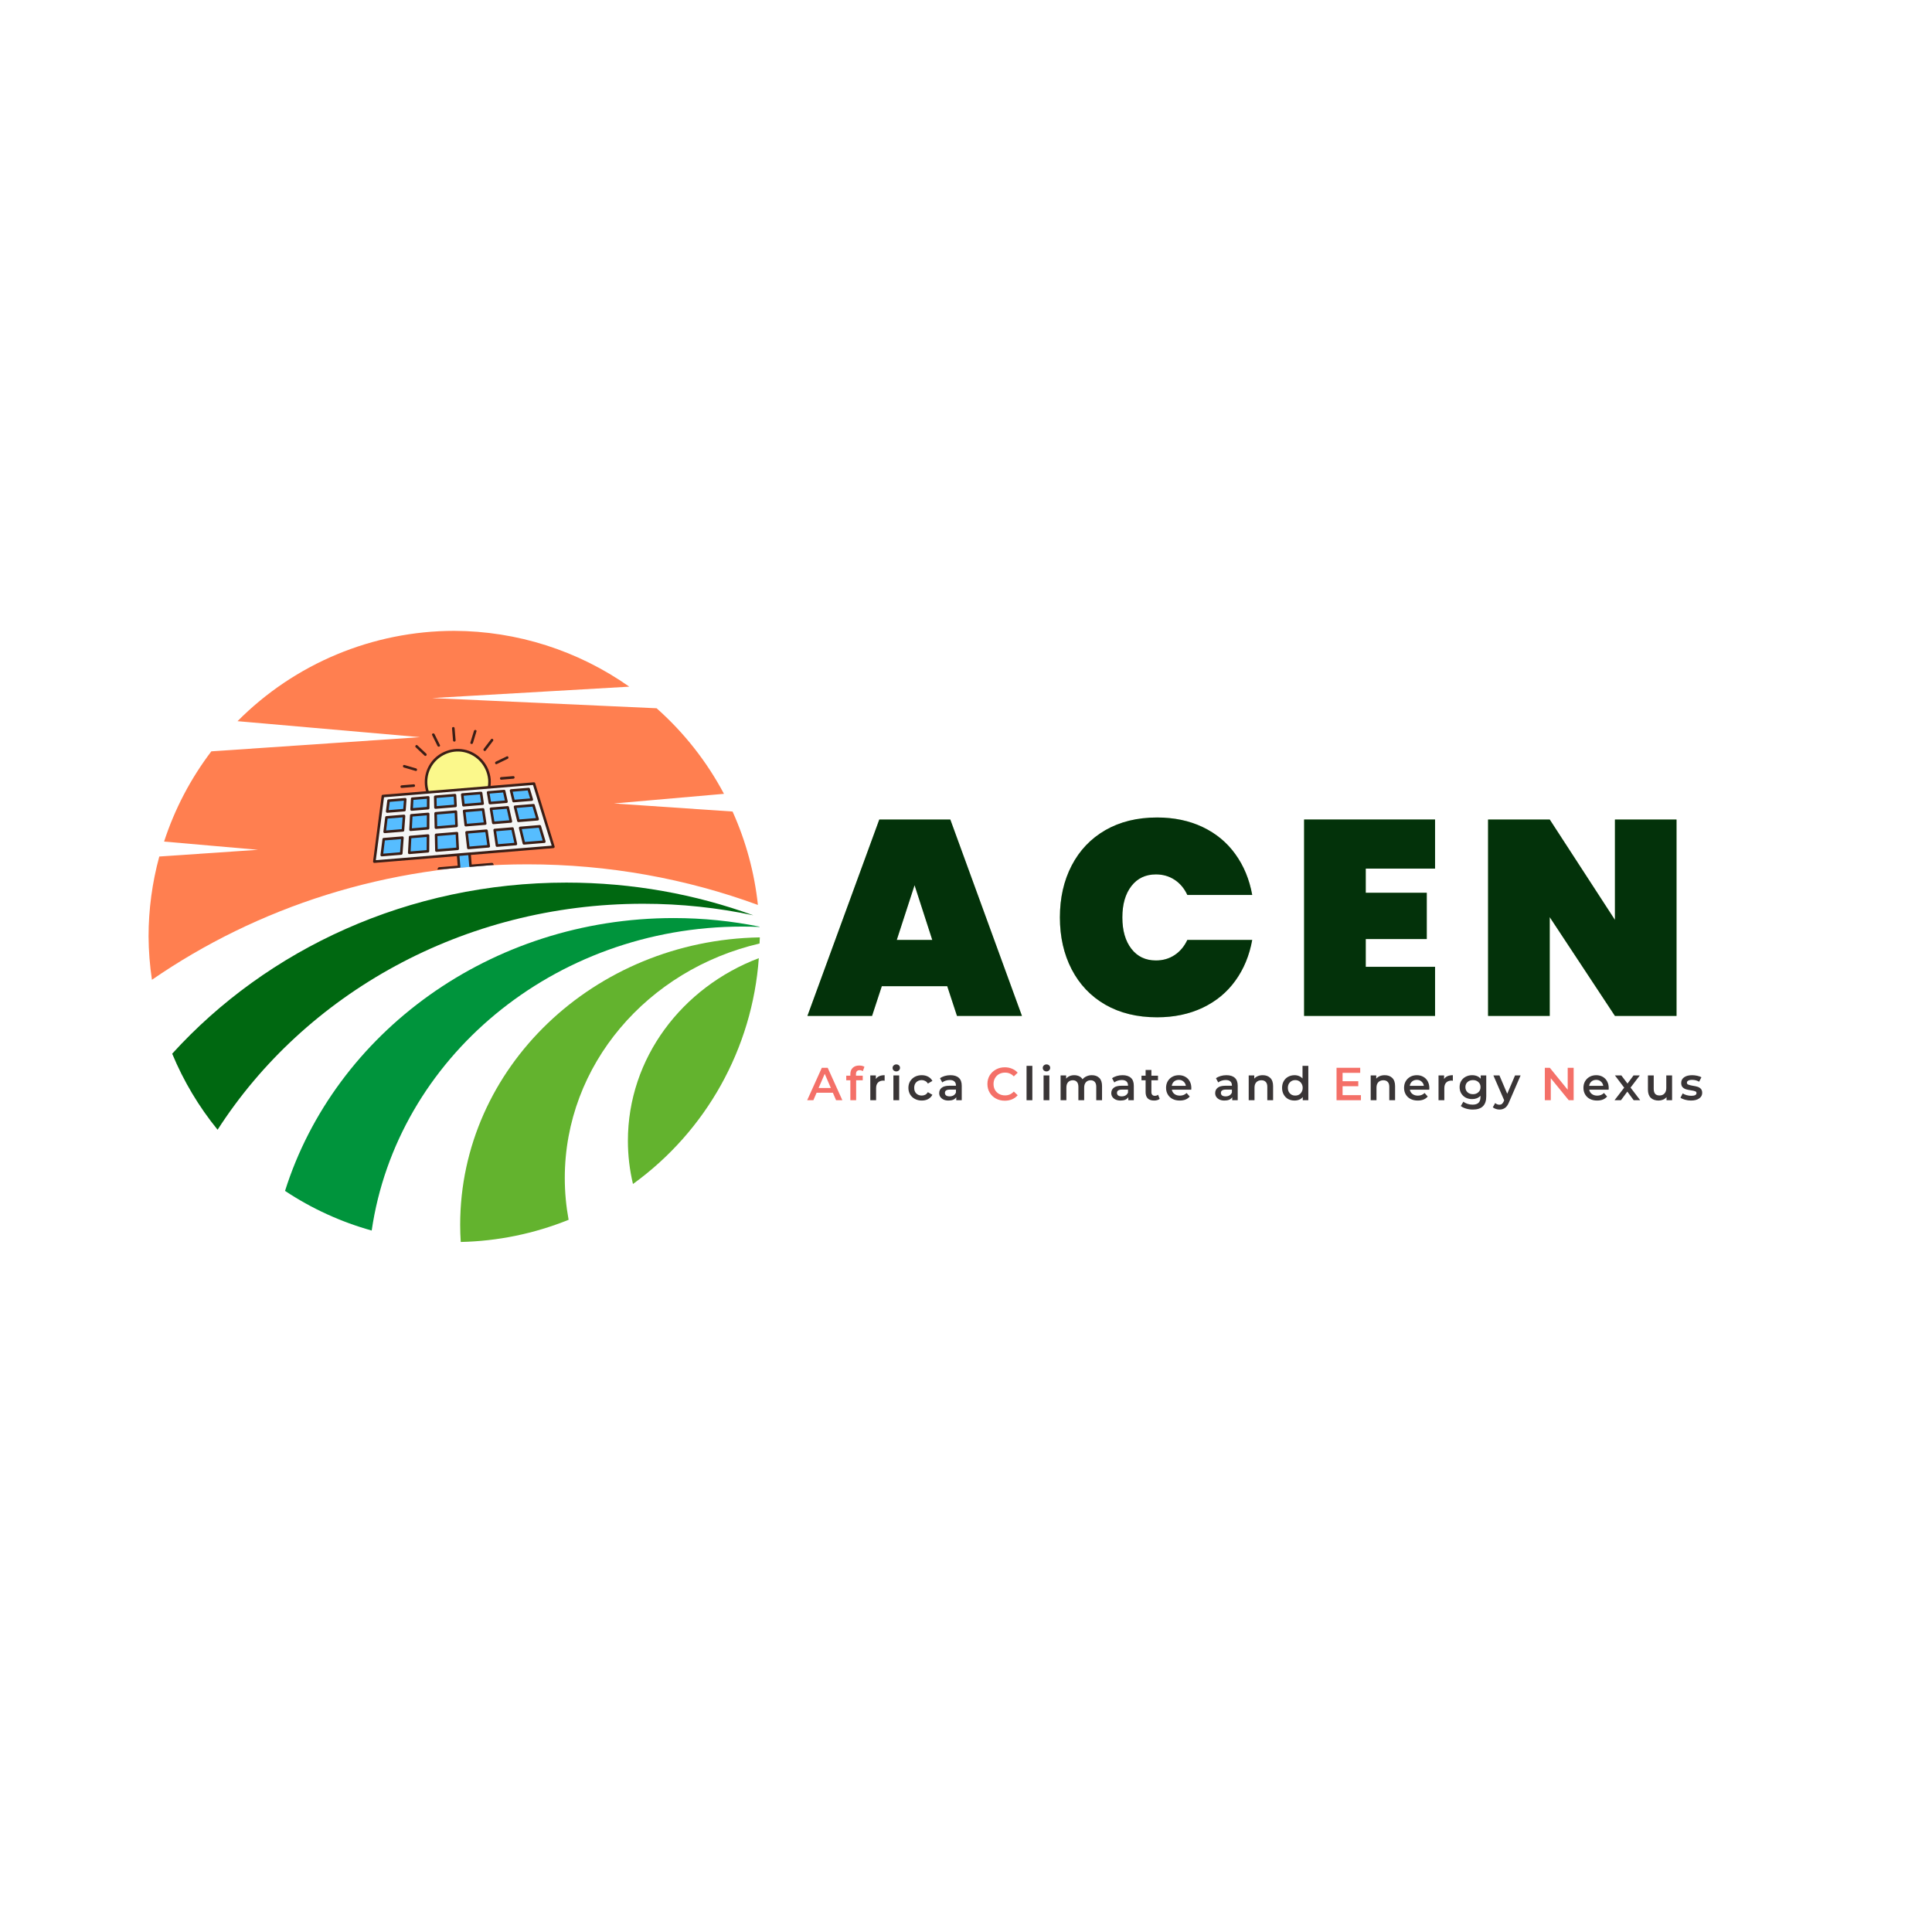 <svg xmlns="http://www.w3.org/2000/svg" xmlns:xlink="http://www.w3.org/1999/xlink" width="500" zoomAndPan="magnify" viewBox="0 0 375 375" height="500" preserveAspectRatio="xMidYMid meet" version="1.0"><defs><g/><clipPath id="d891dc567e"><path d="M 28.852 122.406 L 147.633 122.406 L 147.633 191 L 28.852 191 Z M 28.852 122.406 " clip-rule="nonzero"/></clipPath><clipPath id="3aff57927d"><path d="M 55 178 L 147.633 178 L 147.633 239 L 55 239 Z M 55 178 " clip-rule="nonzero"/></clipPath><clipPath id="ad8d8ce2fe"><path d="M 89 181 L 147.633 181 L 147.633 241.188 L 89 241.188 Z M 89 181 " clip-rule="nonzero"/></clipPath><clipPath id="ebe199803b"><path d="M 121 185 L 147.633 185 L 147.633 230 L 121 230 Z M 121 185 " clip-rule="nonzero"/></clipPath><clipPath id="32631fb31b"><path d="M 82 145 L 96 145 L 96 158 L 82 158 Z M 82 145 " clip-rule="nonzero"/></clipPath><clipPath id="e7b0a25d54"><path d="M 67.008 142.762 L 106.746 139.48 L 109 166.797 L 69.266 170.082 Z M 67.008 142.762 " clip-rule="nonzero"/></clipPath><clipPath id="eb16c69f1c"><path d="M 67.008 142.762 L 108.398 139.344 L 111.547 177.422 L 70.156 180.844 Z M 67.008 142.762 " clip-rule="nonzero"/></clipPath><clipPath id="3b0693da68"><path d="M 77 141 L 100 141 L 100 159 L 77 159 Z M 77 141 " clip-rule="nonzero"/></clipPath><clipPath id="90c62adc4f"><path d="M 67.008 142.762 L 106.746 139.48 L 109 166.797 L 69.266 170.082 Z M 67.008 142.762 " clip-rule="nonzero"/></clipPath><clipPath id="09ecbd015f"><path d="M 67.008 142.762 L 108.398 139.344 L 111.547 177.422 L 70.156 180.844 Z M 67.008 142.762 " clip-rule="nonzero"/></clipPath><clipPath id="d8d27f0c4b"><path d="M 70 167 L 109 167 L 109 171 L 70 171 Z M 70 167 " clip-rule="nonzero"/></clipPath><clipPath id="82df9aa4fe"><path d="M 67.008 142.762 L 106.746 139.48 L 109 166.797 L 69.266 170.082 Z M 67.008 142.762 " clip-rule="nonzero"/></clipPath><clipPath id="46ee7aeb8c"><path d="M 67.008 142.762 L 108.398 139.344 L 111.547 177.422 L 70.156 180.844 Z M 67.008 142.762 " clip-rule="nonzero"/></clipPath><clipPath id="89c37802f6"><path d="M 69 167 L 109 167 L 109 171 L 69 171 Z M 69 167 " clip-rule="nonzero"/></clipPath><clipPath id="9f226e6526"><path d="M 67.008 142.762 L 106.746 139.48 L 109 166.797 L 69.266 170.082 Z M 67.008 142.762 " clip-rule="nonzero"/></clipPath><clipPath id="2138f0d5e3"><path d="M 67.008 142.762 L 108.398 139.344 L 111.547 177.422 L 70.156 180.844 Z M 67.008 142.762 " clip-rule="nonzero"/></clipPath><clipPath id="29177a9225"><path d="M 69.621 170.266 L 110.746 166.867 L 111.473 175.703 L 70.352 179.102 Z M 69.621 170.266 " clip-rule="nonzero"/></clipPath><clipPath id="fde276ac8b"><path d="M 83 164 L 98 164 L 98 171 L 83 171 Z M 83 164 " clip-rule="nonzero"/></clipPath><clipPath id="ad438ec762"><path d="M 67.008 142.762 L 106.746 139.48 L 109 166.797 L 69.266 170.082 Z M 67.008 142.762 " clip-rule="nonzero"/></clipPath><clipPath id="7a58cc4ef7"><path d="M 67.008 142.762 L 108.398 139.344 L 111.547 177.422 L 70.156 180.844 Z M 67.008 142.762 " clip-rule="nonzero"/></clipPath><clipPath id="c55297a66d"><path d="M 83 164 L 99 164 L 99 171 L 83 171 Z M 83 164 " clip-rule="nonzero"/></clipPath><clipPath id="17ec6dc5a6"><path d="M 67.008 142.762 L 106.746 139.48 L 109 166.797 L 69.266 170.082 Z M 67.008 142.762 " clip-rule="nonzero"/></clipPath><clipPath id="8a62ef5347"><path d="M 67.008 142.762 L 108.398 139.344 L 111.547 177.422 L 70.156 180.844 Z M 67.008 142.762 " clip-rule="nonzero"/></clipPath><clipPath id="3c2ebbcfc4"><path d="M 72 152 L 108 152 L 108 168 L 72 168 Z M 72 152 " clip-rule="nonzero"/></clipPath><clipPath id="ec4903bdbe"><path d="M 67.008 142.762 L 106.746 139.48 L 109 166.797 L 69.266 170.082 Z M 67.008 142.762 " clip-rule="nonzero"/></clipPath><clipPath id="39b566d310"><path d="M 67.008 142.762 L 108.398 139.344 L 111.547 177.422 L 70.156 180.844 Z M 67.008 142.762 " clip-rule="nonzero"/></clipPath><clipPath id="637a2ad91f"><path d="M 72 151 L 108 151 L 108 168 L 72 168 Z M 72 151 " clip-rule="nonzero"/></clipPath><clipPath id="d64f7bc0fb"><path d="M 67.008 142.762 L 106.746 139.48 L 109 166.797 L 69.266 170.082 Z M 67.008 142.762 " clip-rule="nonzero"/></clipPath><clipPath id="6538ac9298"><path d="M 67.008 142.762 L 108.398 139.344 L 111.547 177.422 L 70.156 180.844 Z M 67.008 142.762 " clip-rule="nonzero"/></clipPath><clipPath id="9d7a304ae9"><path d="M 74 154 L 89 154 L 89 166 L 74 166 Z M 74 154 " clip-rule="nonzero"/></clipPath><clipPath id="921bb6105f"><path d="M 67.008 142.762 L 106.746 139.48 L 109 166.797 L 69.266 170.082 Z M 67.008 142.762 " clip-rule="nonzero"/></clipPath><clipPath id="aba45deb29"><path d="M 67.008 142.762 L 108.398 139.344 L 111.547 177.422 L 70.156 180.844 Z M 67.008 142.762 " clip-rule="nonzero"/></clipPath><clipPath id="95eb1e1305"><path d="M 73 154 L 90 154 L 90 167 L 73 167 Z M 73 154 " clip-rule="nonzero"/></clipPath><clipPath id="c31073ad86"><path d="M 67.008 142.762 L 106.746 139.48 L 109 166.797 L 69.266 170.082 Z M 67.008 142.762 " clip-rule="nonzero"/></clipPath><clipPath id="33c8cae4e3"><path d="M 67.008 142.762 L 108.398 139.344 L 111.547 177.422 L 70.156 180.844 Z M 67.008 142.762 " clip-rule="nonzero"/></clipPath><clipPath id="7d65fe2d7e"><path d="M 89 153 L 106 153 L 106 165 L 89 165 Z M 89 153 " clip-rule="nonzero"/></clipPath><clipPath id="d37decfc10"><path d="M 67.008 142.762 L 106.746 139.48 L 109 166.797 L 69.266 170.082 Z M 67.008 142.762 " clip-rule="nonzero"/></clipPath><clipPath id="c6cb5926a2"><path d="M 67.008 142.762 L 108.398 139.344 L 111.547 177.422 L 70.156 180.844 Z M 67.008 142.762 " clip-rule="nonzero"/></clipPath><clipPath id="cb9c6f6aae"><path d="M 89 152 L 106 152 L 106 165 L 89 165 Z M 89 152 " clip-rule="nonzero"/></clipPath><clipPath id="f5b8ff7d14"><path d="M 67.008 142.762 L 106.746 139.48 L 109 166.797 L 69.266 170.082 Z M 67.008 142.762 " clip-rule="nonzero"/></clipPath><clipPath id="59a229386d"><path d="M 67.008 142.762 L 108.398 139.344 L 111.547 177.422 L 70.156 180.844 Z M 67.008 142.762 " clip-rule="nonzero"/></clipPath></defs><g clip-path="url(#d891dc567e)"><path fill="#ff7f50" d="M 88.164 122.449 C 72.371 122.461 57.227 128.77 46.102 139.98 L 81.523 143.082 L 41.02 145.836 C 37.004 151.121 33.902 157.039 31.848 163.348 L 50.082 164.945 L 30.918 166.25 C 29.539 171.312 28.836 176.531 28.836 181.777 C 28.855 184.59 29.074 187.398 29.492 190.176 C 49.914 176.09 75.098 167.762 102.355 167.766 C 118.141 167.762 133.23 170.562 147.109 175.648 C 146.441 169.383 144.781 163.262 142.191 157.52 L 119.168 155.953 L 140.52 154.082 C 137.191 147.809 132.762 142.184 127.445 137.473 L 83.883 135.492 L 122.145 133.281 C 112.195 126.27 100.332 122.488 88.164 122.449 Z M 88.164 122.449 " fill-opacity="1" fill-rule="nonzero"/></g><path fill="#006811" d="M 109.949 171.312 C 79.32 171.312 51.887 184.199 33.422 204.523 C 35.629 209.844 38.598 214.816 42.234 219.281 C 59.152 192.988 89.82 175.418 124.84 175.418 C 132.191 175.418 139.348 176.195 146.227 177.66 C 134.969 173.562 122.738 171.312 109.949 171.312 Z M 109.949 171.312 " fill-opacity="1" fill-rule="nonzero"/><g clip-path="url(#3aff57927d)"><path fill="#00943c" d="M 130.777 178.195 C 95.117 178.195 65.004 200.527 55.324 231.152 C 60.492 234.582 66.168 237.18 72.145 238.848 C 77.02 205.52 107.371 179.848 144.102 179.848 C 145.215 179.848 146.324 179.871 147.426 179.918 L 147.426 179.863 C 142.059 178.777 136.488 178.195 130.781 178.195 " fill-opacity="1" fill-rule="nonzero"/></g><g clip-path="url(#ad8d8ce2fe)"><path fill="#63b32e" d="M 147.484 181.945 C 115.262 182.492 89.32 207.262 89.32 237.738 C 89.32 238.859 89.359 239.965 89.43 241.066 C 96.613 240.91 103.707 239.449 110.367 236.762 C 109.883 234.125 109.625 231.414 109.625 228.648 C 109.625 206.645 125.727 188.191 147.426 183.137 C 147.449 182.742 147.469 182.344 147.484 181.945 Z M 147.484 181.945 " fill-opacity="1" fill-rule="nonzero"/></g><g clip-path="url(#ebe199803b)"><path fill="#63b32e" d="M 147.285 185.977 C 132.387 191.637 121.875 205.375 121.875 221.434 C 121.875 224.312 122.219 227.117 122.859 229.812 C 137.086 219.531 146.031 203.48 147.285 185.977 Z M 147.285 185.977 " fill-opacity="1" fill-rule="nonzero"/></g><g clip-path="url(#32631fb31b)"><g clip-path="url(#e7b0a25d54)"><g clip-path="url(#eb16c69f1c)"><path fill="#fbf88b" d="M 95 151.277 C 95.281 154.672 92.754 157.652 89.359 157.934 C 85.965 158.215 82.984 155.688 82.703 152.293 C 82.422 148.898 84.949 145.918 88.344 145.637 C 91.738 145.355 94.719 147.883 95 151.277 " fill-opacity="1" fill-rule="nonzero"/></g></g></g><g clip-path="url(#3b0693da68)"><g clip-path="url(#90c62adc4f)"><g clip-path="url(#09ecbd015f)"><path fill="#3a1e16" d="M 82.734 146.281 C 82.16 145.742 81.59 145.207 81.016 144.668 C 80.781 144.449 80.457 144.832 80.691 145.051 C 81.266 145.59 81.836 146.125 82.41 146.664 C 82.645 146.887 82.969 146.5 82.734 146.281 Z M 80.297 152.238 C 79.516 152.305 78.734 152.367 77.949 152.434 C 77.629 152.461 77.668 152.961 77.992 152.934 C 78.773 152.871 79.559 152.805 80.34 152.742 C 80.66 152.715 80.621 152.215 80.297 152.238 Z M 91.801 144.219 C 92.027 143.465 92.258 142.715 92.484 141.965 C 92.578 141.652 92.082 141.562 91.992 141.871 C 91.762 142.621 91.535 143.371 91.305 144.125 C 91.211 144.434 91.707 144.523 91.801 144.219 Z M 85.391 144.613 C 85.043 143.91 84.695 143.207 84.344 142.5 C 84.203 142.215 83.73 142.383 83.875 142.676 C 84.223 143.379 84.57 144.082 84.918 144.785 C 85.059 145.07 85.535 144.902 85.391 144.613 Z M 80.762 149.145 C 80.008 148.922 79.254 148.703 78.5 148.484 C 78.188 148.391 78.098 148.887 78.406 148.977 C 79.16 149.195 79.914 149.418 80.668 149.637 C 80.977 149.727 81.066 149.23 80.762 149.145 Z M 96.418 148.309 C 97.125 147.969 97.832 147.629 98.539 147.285 C 98.828 147.148 98.656 146.676 98.363 146.816 C 97.656 147.156 96.949 147.496 96.242 147.836 C 95.957 147.977 96.125 148.449 96.418 148.309 Z M 94.27 145.684 C 94.746 145.059 95.223 144.438 95.699 143.812 C 95.898 143.555 95.516 143.23 95.316 143.488 C 94.84 144.109 94.363 144.734 93.887 145.359 C 93.691 145.613 94.074 145.941 94.27 145.684 Z M 97.309 151.34 C 98.094 151.273 98.875 151.207 99.656 151.145 C 99.98 151.117 99.938 150.617 99.617 150.645 C 98.832 150.707 98.051 150.773 97.27 150.836 C 96.945 150.863 96.988 151.363 97.309 151.34 Z M 87.738 141.379 C 87.805 142.16 87.867 142.941 87.934 143.727 C 87.961 144.047 88.461 144.008 88.434 143.684 C 88.371 142.902 88.305 142.117 88.238 141.336 C 88.215 141.016 87.711 141.055 87.738 141.379 Z M 95.25 151.258 C 95.473 154.281 93.531 157.156 90.578 157.969 C 88.016 158.672 85.227 157.711 83.656 155.559 C 82.059 153.367 82.047 150.332 83.59 148.109 C 85.109 145.914 87.953 144.879 90.531 145.586 C 93.129 146.301 95.004 148.582 95.25 151.258 C 95.277 151.578 94.777 151.621 94.75 151.297 C 94.492 148.527 92.336 146.246 89.559 145.906 C 87.086 145.605 84.633 146.949 83.539 149.18 C 82.445 151.402 82.887 154.164 84.625 155.93 C 86.375 157.699 89.094 158.195 91.352 157.152 C 93.594 156.117 94.926 153.738 94.75 151.297 C 94.727 150.977 95.227 150.934 95.25 151.258 " fill-opacity="1" fill-rule="nonzero"/></g></g></g><g clip-path="url(#d8d27f0c4b)"><g clip-path="url(#82df9aa4fe)"><g clip-path="url(#46ee7aeb8c)"><path fill="#80cc2a" d="M 107.422 169.07 C 107.422 169.07 109.008 166.648 110.02 167.398 C 111.035 168.145 109.203 169.754 109.203 169.754 C 110.672 169.871 110.727 170.551 110.727 170.551 C 111.316 173.312 103.789 174.102 103.789 174.102 C 103.102 175.137 101.434 175.098 101.434 175.098 C 100.473 175.711 99.023 175.477 99.023 175.477 C 90.473 178.891 80.574 176.492 80.574 176.492 C 75.484 177.895 72.734 176.34 72.734 176.34 C 72.734 176.34 71.629 176.965 71.004 176.273 C 70.383 175.582 71.996 174.562 71.996 174.562 C 71.125 174.691 69.625 173.977 70.172 173.367 C 70.715 172.758 71.883 173.227 71.883 173.227 C 70.32 172.312 70.543 171.402 70.543 171.402 C 71.395 170.527 73.402 172.176 73.402 172.176 C 77.062 170.387 87.648 169.574 87.648 169.574 C 100.797 167.633 107.422 169.07 107.422 169.07 " fill-opacity="1" fill-rule="nonzero"/></g></g></g><g clip-path="url(#89c37802f6)"><g clip-path="url(#9f226e6526)"><g clip-path="url(#2138f0d5e3)"><g clip-path="url(#29177a9225)"><path fill="#3a1e16" d="M 110.297 171.508 C 109.875 172.09 109.191 172.426 108.547 172.695 C 107.027 173.324 105.418 173.699 103.777 173.832 C 103.688 173.793 103.582 173.809 103.508 173.91 C 103.266 174.238 102.961 174.496 102.586 174.652 C 102.18 174.824 101.836 174.793 101.414 174.797 C 101.066 174.801 100.832 175.078 100.508 175.176 C 100.125 175.297 99.699 175.277 99.301 175.262 C 99.242 175.227 99.168 175.211 99.086 175.238 C 93.176 177.211 86.766 177.457 80.66 176.312 C 80.605 176.305 80.559 176.309 80.52 176.324 C 79.25 176.66 77.945 176.836 76.633 176.844 C 75.977 176.848 75.32 176.809 74.668 176.727 C 74.055 176.648 73.395 176.582 72.902 176.176 C 72.902 176.176 72.902 176.176 72.898 176.172 C 72.84 176.113 72.75 176.086 72.645 176.129 C 72.297 176.277 70.922 176.57 71.148 175.762 C 71.23 175.465 71.566 175.309 71.82 175.188 C 72.117 175.043 72.418 174.91 72.715 174.77 C 72.723 174.77 72.727 174.766 72.73 174.762 C 72.91 174.68 72.918 174.426 72.785 174.316 C 72.734 174.262 72.656 174.238 72.57 174.27 C 71.984 174.328 71.203 174.234 70.684 173.949 C 70.148 173.66 70.664 173.316 71.047 173.297 C 71.355 173.281 71.672 173.391 71.965 173.48 C 72.211 173.559 72.387 173.172 72.18 173.027 C 71.879 172.809 71.586 172.574 71.309 172.32 C 71.117 172.145 70.441 171.406 71.152 171.426 C 71.832 171.445 72.57 172.023 73.102 172.387 C 73.113 172.395 73.125 172.398 73.137 172.406 C 73.195 172.449 73.273 172.465 73.359 172.434 C 77.582 170.969 82.012 170.32 86.438 169.867 C 90.949 169.402 95.48 168.973 100.012 168.82 C 102.391 168.738 104.961 168.551 107.254 169.309 C 107.285 169.316 107.312 169.32 107.34 169.32 C 107.438 169.336 107.543 169.297 107.602 169.188 C 107.996 168.445 108.664 167.852 109.477 167.613 C 109.727 167.539 110.047 167.492 110.137 167.789 C 110.219 168.047 110.02 168.316 109.887 168.523 C 109.633 168.922 109.344 169.297 108.977 169.598 C 108.82 169.676 108.812 169.91 108.934 170.023 C 108.996 170.086 109.082 170.117 109.168 170.09 C 109.566 170.074 110.012 170.102 110.316 170.391 C 110.672 170.73 110.555 171.152 110.297 171.508 Z M 111.047 170.648 C 110.902 169.992 110.332 169.699 109.73 169.605 C 110.078 169.238 110.383 168.809 110.574 168.367 C 110.781 167.879 110.695 167.242 110.125 167.066 C 109.574 166.895 108.91 167.227 108.457 167.512 C 107.953 167.828 107.547 168.262 107.242 168.766 C 105.34 168.188 103.316 168.227 101.344 168.262 C 98.965 168.305 96.59 168.453 94.219 168.641 C 89.656 169 85.062 169.348 80.547 170.109 C 78.094 170.523 75.664 171.09 73.309 171.898 C 72.855 171.586 72.387 171.277 71.871 171.086 C 71.461 170.934 70.898 170.738 70.543 171.09 C 69.988 171.629 70.461 172.277 71.012 172.777 C 70.863 172.781 70.711 172.809 70.562 172.863 C 70.195 172.996 69.848 173.332 69.91 173.754 C 69.984 174.234 70.43 174.434 70.844 174.559 C 71.07 174.629 71.297 174.688 71.531 174.73 C 70.977 175.023 70.488 175.426 70.613 176.059 C 70.801 176.988 71.98 176.922 72.691 176.672 C 73.148 176.996 73.691 177.113 74.246 177.195 C 74.941 177.297 75.645 177.352 76.352 177.363 C 77.793 177.383 79.223 177.199 80.617 176.836 C 86.766 177.98 93.215 177.73 99.168 175.762 C 99.191 175.77 99.219 175.777 99.246 175.777 C 99.684 175.797 100.129 175.809 100.559 175.703 C 100.758 175.652 100.938 175.574 101.117 175.477 C 101.387 175.336 101.543 175.348 101.832 175.344 C 102.605 175.328 103.34 174.945 103.824 174.352 C 104.918 174.262 105.996 174.07 107.051 173.77 C 108.012 173.492 109.023 173.156 109.867 172.602 C 110.48 172.199 111.227 171.461 111.047 170.648 " fill-opacity="1" fill-rule="nonzero"/></g></g></g></g><g clip-path="url(#fde276ac8b)"><g clip-path="url(#ad438ec762)"><g clip-path="url(#7a58cc4ef7)"><path fill="#56bdff" d="M 97.762 172.012 L 83.438 173.195 L 83.551 174.555 L 97.875 173.371 Z M 97.762 172.012 L 83.438 173.195 L 85.242 168.578 L 89.105 168.262 L 88.828 164.879 L 91.047 164.695 L 91.328 168.078 L 95.5 167.73 L 97.762 172.012 " fill-opacity="1" fill-rule="nonzero"/></g></g></g><g clip-path="url(#c55297a66d)"><g clip-path="url(#17ec6dc5a6)"><g clip-path="url(#8a62ef5347)"><path fill="#3a1e16" d="M 93.027 173.52 C 90.457 173.734 87.891 173.945 85.32 174.156 C 84.805 174.199 84.293 174.242 83.781 174.285 C 83.758 173.996 83.734 173.711 83.711 173.422 C 85.234 173.297 86.762 173.172 88.285 173.047 C 90.855 172.832 93.426 172.621 95.996 172.41 C 96.508 172.367 97.02 172.324 97.535 172.281 C 97.559 172.566 97.582 172.855 97.605 173.141 C 96.078 173.27 94.555 173.395 93.027 173.52 Z M 85.418 168.816 C 86.656 168.715 87.891 168.613 89.129 168.512 C 89.262 168.5 89.367 168.375 89.355 168.238 C 89.27 167.195 89.184 166.152 89.098 165.109 C 89.672 165.062 90.246 165.016 90.816 164.969 C 90.902 166.012 90.992 167.055 91.078 168.098 C 91.086 168.234 91.211 168.34 91.348 168.328 C 92.684 168.219 94.02 168.105 95.355 167.996 C 96.027 169.262 96.695 170.527 97.367 171.793 C 95.883 171.914 94.398 172.035 92.914 172.16 C 90.348 172.371 87.777 172.582 85.207 172.797 C 84.742 172.836 84.281 172.871 83.82 172.91 C 84.352 171.547 84.887 170.184 85.418 168.816 Z M 98.012 171.988 C 98.012 171.949 97.996 171.914 97.977 171.879 C 97.973 171.875 97.973 171.871 97.969 171.867 C 97.215 170.441 96.473 169.043 95.719 167.617 C 95.66 167.504 95.566 167.484 95.457 167.484 C 94.156 167.59 92.855 167.699 91.555 167.805 C 91.469 166.762 91.383 165.719 91.297 164.676 C 91.285 164.543 91.164 164.434 91.027 164.445 C 90.285 164.508 89.547 164.57 88.809 164.629 C 88.672 164.641 88.566 164.766 88.578 164.902 C 88.664 165.945 88.75 166.988 88.836 168.031 C 87.633 168.129 86.426 168.23 85.223 168.328 C 85.141 168.336 85.047 168.391 85.016 168.473 C 84.414 170.008 83.812 171.547 83.211 173.086 C 83.211 173.094 83.207 173.098 83.207 173.105 C 83.191 173.141 83.184 173.176 83.188 173.215 C 83.227 173.668 83.266 174.121 83.301 174.574 C 83.312 174.711 83.438 174.816 83.57 174.805 C 85.18 174.672 86.789 174.539 88.398 174.406 C 90.969 174.195 93.539 173.98 96.109 173.77 C 96.703 173.719 97.301 173.672 97.895 173.621 C 97.969 173.617 98.023 173.586 98.059 173.543 C 98.062 173.539 98.066 173.535 98.066 173.531 C 98.07 173.531 98.07 173.527 98.07 173.527 C 98.109 173.484 98.133 173.426 98.125 173.352 C 98.09 172.898 98.051 172.445 98.012 171.988 " fill-opacity="1" fill-rule="nonzero"/></g></g></g><g clip-path="url(#3c2ebbcfc4)"><g clip-path="url(#ec4903bdbe)"><g clip-path="url(#39b566d310)"><path fill="#f5f6f5" d="M 74.316 154.516 L 103.637 152.094 L 107.41 164.367 L 72.656 167.238 L 74.316 154.516 " fill-opacity="1" fill-rule="nonzero"/></g></g></g><g clip-path="url(#637a2ad91f)"><g clip-path="url(#d64f7bc0fb)"><g clip-path="url(#6538ac9298)"><path fill="#3a1e16" d="M 74.297 154.266 C 74.312 154.266 74.332 154.266 74.348 154.262 C 74.723 154.199 75.121 154.199 75.5 154.168 C 76.309 154.102 77.113 154.035 77.918 153.969 C 80.359 153.766 82.801 153.562 85.242 153.363 C 88.066 153.129 90.887 152.895 93.711 152.664 C 96.043 152.469 98.371 152.277 100.703 152.086 C 101.676 152.004 102.645 151.926 103.617 151.844 C 103.723 151.836 103.84 151.902 103.875 152.008 C 104.031 152.52 104.188 153.027 104.344 153.539 C 105.445 157.121 106.547 160.699 107.645 164.281 C 107.695 164.434 107.602 164.605 107.43 164.617 C 107.41 164.621 107.391 164.621 107.371 164.621 C 106.93 164.695 106.461 164.699 106.016 164.734 C 105.062 164.812 104.105 164.891 103.152 164.973 C 100.262 165.211 97.367 165.449 94.473 165.688 C 91.125 165.965 87.781 166.242 84.434 166.52 C 81.668 166.746 78.898 166.977 76.133 167.203 C 74.98 167.297 73.832 167.395 72.68 167.488 C 72.508 167.504 72.391 167.352 72.41 167.191 C 72.48 166.66 72.551 166.125 72.621 165.594 C 73.102 161.887 73.586 158.18 74.07 154.469 C 74.109 154.148 74.605 154.242 74.562 154.562 C 74.492 155.098 74.422 155.629 74.355 156.164 C 73.871 159.871 73.387 163.578 72.906 167.285 C 72.816 167.188 72.727 167.086 72.637 166.988 C 72.656 166.988 72.68 166.988 72.695 166.984 C 72.828 166.938 73.027 166.957 73.164 166.945 C 73.461 166.922 73.758 166.895 74.055 166.871 C 75.008 166.793 75.961 166.715 76.914 166.637 C 79.809 166.395 82.703 166.156 85.594 165.918 C 88.941 165.641 92.289 165.363 95.637 165.09 C 98.402 164.859 101.168 164.633 103.934 164.402 C 105.086 164.309 106.238 164.211 107.391 164.117 C 107.316 164.23 107.246 164.34 107.176 164.453 C 107.02 163.945 106.859 163.434 106.703 162.922 C 105.602 159.344 104.504 155.762 103.402 152.18 C 103.488 152.234 103.574 152.289 103.66 152.344 C 103.641 152.348 103.621 152.344 103.605 152.348 C 103.5 152.391 103.328 152.371 103.215 152.383 C 102.961 152.402 102.707 152.422 102.453 152.445 C 101.645 152.512 100.84 152.578 100.035 152.645 C 97.594 152.848 95.152 153.047 92.711 153.25 C 89.887 153.484 87.066 153.715 84.242 153.949 C 81.91 154.141 79.582 154.336 77.25 154.527 C 76.277 154.605 75.309 154.688 74.336 154.766 C 74.016 154.793 73.973 154.293 74.297 154.266 " fill-opacity="1" fill-rule="nonzero"/></g></g></g><g clip-path="url(#9d7a304ae9)"><g clip-path="url(#921bb6105f)"><g clip-path="url(#aba45deb29)"><path fill="#56bdff" d="M 84.645 162.051 L 84.711 165.094 L 88.84 164.754 L 88.688 161.719 Z M 74.48 162.891 L 74.094 165.973 L 77.883 165.66 L 78.109 162.59 Z M 79.602 162.469 L 79.434 165.531 L 83.062 165.23 L 83.078 162.18 Z M 84.48 154.656 L 84.527 156.742 L 88.414 156.422 L 88.309 154.34 Z M 80.008 155.027 L 79.891 157.125 L 83.109 156.859 L 83.117 154.77 Z M 75.422 155.406 L 75.156 157.516 L 78.504 157.242 L 78.66 155.137 Z M 75.012 158.656 L 74.66 161.465 L 78.211 161.172 L 78.418 158.375 Z M 79.832 158.258 L 79.68 161.051 L 83.086 160.77 L 83.102 157.984 Z M 88.488 157.543 L 88.613 160.312 L 84.613 160.645 L 84.551 157.867 L 88.488 157.543 " fill-opacity="1" fill-rule="nonzero"/></g></g></g><g clip-path="url(#95eb1e1305)"><g clip-path="url(#c31073ad86)"><g clip-path="url(#33c8cae4e3)"><path fill="#3a1e16" d="M 88.449 161.988 C 88.492 162.832 88.535 163.68 88.578 164.523 C 87.371 164.621 86.164 164.723 84.957 164.82 C 84.938 163.977 84.918 163.129 84.902 162.281 C 86.082 162.184 87.266 162.086 88.449 161.988 Z M 88.824 161.508 C 88.781 161.477 88.73 161.461 88.664 161.469 C 87.32 161.578 85.973 161.691 84.625 161.801 C 84.484 161.812 84.391 161.938 84.395 162.07 C 84.418 163.086 84.441 164.102 84.461 165.113 C 84.465 165.25 84.605 165.355 84.734 165.344 C 86.109 165.23 87.484 165.117 88.863 165.004 C 89 164.992 89.098 164.867 89.09 164.734 C 89.039 163.723 88.988 162.707 88.938 161.695 C 88.934 161.602 88.887 161.539 88.824 161.508 Z M 77.648 165.426 C 76.559 165.516 75.469 165.605 74.383 165.695 C 74.488 164.84 74.598 163.98 74.703 163.125 C 75.75 163.039 76.793 162.953 77.836 162.867 C 77.773 163.719 77.711 164.574 77.648 165.426 Z M 78.086 162.34 C 76.879 162.441 75.668 162.539 74.461 162.641 C 74.355 162.648 74.246 162.734 74.234 162.844 C 74.105 163.871 73.977 164.898 73.848 165.926 C 73.828 166.086 73.945 166.234 74.113 166.223 C 75.379 166.117 76.641 166.012 77.902 165.91 C 78 165.902 78.121 165.812 78.129 165.707 C 78.203 164.684 78.281 163.66 78.355 162.637 C 78.355 162.605 78.352 162.578 78.348 162.551 C 78.328 162.434 78.238 162.328 78.086 162.34 Z M 82.828 162.453 C 82.824 163.301 82.82 164.152 82.812 165 C 81.777 165.086 80.738 165.172 79.699 165.258 C 79.746 164.406 79.793 163.551 79.84 162.699 C 80.836 162.617 81.832 162.535 82.828 162.453 Z M 83.176 161.945 C 83.141 161.934 83.102 161.926 83.059 161.93 C 81.898 162.027 80.742 162.121 79.582 162.219 C 79.484 162.227 79.363 162.312 79.355 162.422 C 79.301 163.441 79.246 164.465 79.188 165.484 C 79.18 165.645 79.277 165.797 79.457 165.781 C 80.664 165.68 81.875 165.582 83.082 165.48 C 83.227 165.469 83.312 165.348 83.312 165.211 C 83.32 164.195 83.324 163.176 83.332 162.16 C 83.332 162.039 83.262 161.969 83.176 161.945 Z M 88.07 154.613 C 88.098 155.137 88.125 155.664 88.152 156.191 C 87.027 156.285 85.898 156.379 84.77 156.469 C 84.758 155.941 84.746 155.414 84.734 154.887 C 85.848 154.797 86.961 154.703 88.07 154.613 Z M 88.445 154.129 C 88.406 154.102 88.352 154.086 88.289 154.09 C 87.012 154.195 85.734 154.301 84.457 154.406 C 84.316 154.418 84.227 154.543 84.227 154.676 C 84.246 155.371 84.262 156.066 84.277 156.762 C 84.281 156.898 84.418 157.004 84.547 156.992 C 85.844 156.887 87.141 156.777 88.438 156.672 C 88.574 156.66 88.672 156.535 88.668 156.402 C 88.633 155.707 88.594 155.012 88.559 154.32 C 88.555 154.227 88.508 154.164 88.445 154.129 Z M 82.867 155.043 C 82.863 155.57 82.863 156.098 82.859 156.629 C 81.957 156.703 81.059 156.777 80.156 156.852 C 80.188 156.32 80.215 155.789 80.242 155.258 C 81.117 155.188 81.992 155.113 82.867 155.043 Z M 83.215 154.535 C 83.18 154.523 83.141 154.516 83.098 154.52 C 82.062 154.605 81.023 154.691 79.984 154.777 C 79.887 154.785 79.766 154.871 79.762 154.98 C 79.723 155.68 79.684 156.379 79.645 157.078 C 79.637 157.238 79.734 157.391 79.914 157.375 C 80.984 157.289 82.059 157.199 83.129 157.109 C 83.273 157.098 83.359 156.977 83.359 156.84 C 83.363 156.141 83.367 155.445 83.371 154.75 C 83.371 154.629 83.301 154.559 83.215 154.535 Z M 75.441 157.242 C 75.508 156.707 75.578 156.172 75.645 155.641 C 76.559 155.562 77.473 155.488 78.391 155.41 C 78.352 155.945 78.309 156.477 78.27 157.008 C 77.328 157.086 76.387 157.164 75.441 157.242 Z M 75.176 157.766 C 76.293 157.676 77.406 157.582 78.523 157.492 C 78.625 157.48 78.742 157.395 78.75 157.289 C 78.801 156.586 78.855 155.887 78.906 155.184 C 78.91 155.152 78.906 155.121 78.898 155.094 C 78.879 154.98 78.789 154.875 78.641 154.887 C 77.559 154.977 76.48 155.066 75.398 155.156 C 75.297 155.164 75.188 155.25 75.172 155.359 C 75.086 156.062 74.996 156.766 74.906 157.469 C 74.887 157.629 75.004 157.781 75.176 157.766 Z M 75.234 158.887 C 76.207 158.809 77.18 158.727 78.148 158.648 C 78.094 159.41 78.035 160.176 77.98 160.938 C 76.969 161.023 75.957 161.105 74.949 161.191 C 75.043 160.422 75.141 159.656 75.234 158.887 Z M 78.656 158.332 C 78.641 158.215 78.551 158.109 78.398 158.121 C 77.262 158.219 76.129 158.312 74.992 158.406 C 74.887 158.414 74.777 158.5 74.766 158.609 C 74.648 159.547 74.531 160.48 74.414 161.418 C 74.395 161.578 74.512 161.73 74.68 161.715 C 75.863 161.617 77.051 161.52 78.234 161.422 C 78.332 161.414 78.453 161.328 78.461 161.219 C 78.527 160.285 78.598 159.352 78.668 158.418 C 78.668 158.387 78.664 158.359 78.656 158.332 Z M 82.852 158.258 C 82.848 159.02 82.844 159.777 82.84 160.539 C 81.875 160.617 80.91 160.695 79.945 160.777 C 79.984 160.016 80.027 159.25 80.066 158.488 C 80.996 158.414 81.922 158.336 82.852 158.258 Z M 83.195 157.754 C 83.164 157.738 83.125 157.734 83.082 157.734 C 81.992 157.824 80.902 157.918 79.812 158.008 C 79.715 158.016 79.59 158.102 79.586 158.211 C 79.535 159.141 79.484 160.074 79.434 161.004 C 79.426 161.164 79.52 161.316 79.699 161.301 C 80.836 161.207 81.973 161.113 83.109 161.02 C 83.254 161.008 83.336 160.883 83.34 160.75 C 83.344 159.82 83.348 158.895 83.352 157.965 C 83.352 157.844 83.285 157.777 83.195 157.754 Z M 88.25 157.812 C 88.285 158.57 88.316 159.324 88.352 160.082 C 87.188 160.18 86.023 160.273 84.859 160.371 C 84.84 159.613 84.824 158.855 84.809 158.098 C 85.953 158.004 87.102 157.906 88.25 157.812 Z M 88.621 157.328 C 88.621 157.324 88.617 157.324 88.613 157.324 C 88.613 157.324 88.613 157.32 88.613 157.32 C 88.574 157.297 88.523 157.285 88.469 157.289 C 87.156 157.398 85.844 157.508 84.531 157.617 C 84.391 157.629 84.297 157.75 84.301 157.887 C 84.32 158.812 84.344 159.738 84.363 160.664 C 84.367 160.801 84.504 160.902 84.633 160.895 C 85.969 160.781 87.301 160.672 88.637 160.562 C 88.773 160.551 88.871 160.426 88.863 160.293 C 88.824 159.367 88.781 158.445 88.738 157.52 C 88.734 157.426 88.688 157.359 88.621 157.328 " fill-opacity="1" fill-rule="nonzero"/></g></g></g><g clip-path="url(#7d65fe2d7e)"><g clip-path="url(#d37decfc10)"><g clip-path="url(#c6cb5926a2)"><path fill="#56bdff" d="M 104.766 160.387 L 100.965 160.703 L 101.691 163.691 L 105.656 163.363 Z M 99.469 160.828 L 96.02 161.113 L 96.457 164.125 L 100.137 163.82 Z M 94.43 161.242 L 90.562 161.562 L 90.906 164.582 L 94.863 164.254 Z M 102.613 153.16 L 99.195 153.441 L 99.695 155.488 L 103.219 155.199 Z M 97.852 153.551 L 94.738 153.809 L 95.09 155.871 L 98.309 155.605 Z M 93.379 153.922 L 89.723 154.223 L 89.961 156.293 L 93.676 155.988 Z M 103.547 156.297 L 99.965 156.594 L 100.625 159.32 L 104.355 159.012 Z M 98.551 156.711 L 95.305 156.98 L 95.754 159.723 L 99.16 159.441 Z M 94.18 159.852 L 90.402 160.164 L 90.086 157.41 L 93.766 157.105 L 94.18 159.852 " fill-opacity="1" fill-rule="nonzero"/></g></g></g><g clip-path="url(#cb9c6f6aae)"><g clip-path="url(#f5b8ff7d14)"><g clip-path="url(#59a229386d)"><path fill="#3a1e16" d="M 101.277 160.93 C 102.379 160.84 103.48 160.746 104.586 160.656 C 104.832 161.484 105.078 162.312 105.328 163.141 C 104.18 163.234 103.031 163.328 101.883 163.422 C 101.68 162.594 101.477 161.762 101.277 160.93 Z M 105.891 163.277 C 105.594 162.285 105.301 161.293 105.004 160.301 C 104.973 160.199 104.852 160.129 104.746 160.137 C 103.48 160.242 102.211 160.348 100.941 160.453 C 100.766 160.469 100.691 160.633 100.727 160.789 C 100.969 161.785 101.211 162.781 101.457 163.777 C 101.48 163.883 101.609 163.949 101.711 163.941 C 103.031 163.832 104.355 163.723 105.676 163.613 C 105.797 163.605 105.867 163.527 105.891 163.434 C 105.906 163.387 105.906 163.336 105.891 163.277 Z M 99.832 163.594 C 98.777 163.68 97.723 163.766 96.672 163.855 C 96.547 163.016 96.426 162.18 96.305 161.34 C 97.293 161.258 98.285 161.176 99.273 161.094 C 99.461 161.926 99.645 162.762 99.832 163.594 Z M 100.371 163.734 C 100.148 162.734 99.93 161.738 99.707 160.738 C 99.684 160.633 99.547 160.566 99.449 160.574 C 98.297 160.672 97.148 160.766 95.996 160.859 C 95.867 160.871 95.75 160.996 95.77 161.133 C 95.914 162.137 96.059 163.141 96.207 164.145 C 96.227 164.281 96.336 164.387 96.477 164.375 C 97.703 164.273 98.93 164.172 100.156 164.07 C 100.316 164.059 100.387 163.926 100.379 163.801 C 100.379 163.781 100.379 163.758 100.371 163.734 Z M 94.578 164.027 C 93.426 164.121 92.277 164.219 91.129 164.312 C 91.035 163.473 90.938 162.633 90.84 161.793 C 91.965 161.699 93.09 161.605 94.215 161.512 C 94.336 162.352 94.457 163.188 94.578 164.027 Z M 94.41 160.992 C 93.121 161.098 91.832 161.207 90.543 161.312 C 90.41 161.324 90.297 161.449 90.312 161.582 C 90.426 162.59 90.543 163.598 90.656 164.602 C 90.672 164.738 90.789 164.844 90.93 164.832 C 92.246 164.723 93.566 164.613 94.883 164.508 C 94.934 164.5 94.973 164.484 95.008 164.461 C 95.078 164.422 95.129 164.344 95.113 164.234 C 94.969 163.23 94.824 162.227 94.68 161.223 C 94.66 161.09 94.551 160.98 94.41 160.992 Z M 102.891 154.973 C 101.891 155.055 100.887 155.141 99.887 155.223 C 99.758 154.703 99.633 154.184 99.508 153.668 C 100.48 153.586 101.457 153.508 102.43 153.426 C 102.586 153.941 102.738 154.457 102.891 154.973 Z M 99.457 155.574 C 99.484 155.68 99.613 155.746 99.715 155.738 C 100.891 155.641 102.066 155.547 103.242 155.449 C 103.363 155.438 103.434 155.359 103.457 155.266 C 103.473 155.223 103.473 155.168 103.457 155.113 C 103.254 154.434 103.051 153.75 102.848 153.07 C 102.816 152.969 102.695 152.898 102.594 152.91 C 101.453 153.004 100.312 153.098 99.176 153.191 C 98.996 153.207 98.922 153.371 98.961 153.527 C 99.125 154.211 99.293 154.895 99.457 155.574 Z M 98 155.379 C 97.102 155.453 96.199 155.527 95.301 155.602 C 95.211 155.078 95.121 154.559 95.031 154.035 C 95.906 153.965 96.781 153.891 97.652 153.82 C 97.77 154.34 97.887 154.859 98 155.379 Z M 98.328 155.855 C 98.488 155.84 98.559 155.711 98.551 155.586 C 98.551 155.566 98.547 155.543 98.543 155.516 C 98.391 154.832 98.238 154.148 98.086 153.465 C 98.062 153.359 97.93 153.293 97.828 153.301 C 96.793 153.387 95.754 153.473 94.715 153.559 C 94.59 153.57 94.465 153.695 94.488 153.828 C 94.605 154.516 94.723 155.203 94.84 155.891 C 94.863 156.023 94.969 156.133 95.113 156.121 C 96.184 156.031 97.254 155.941 98.328 155.855 Z M 90 154.453 C 91.055 154.367 92.109 154.277 93.164 154.191 C 93.238 154.715 93.312 155.234 93.387 155.758 C 92.32 155.848 91.25 155.934 90.18 156.023 C 90.121 155.5 90.062 154.977 90 154.453 Z M 89.98 156.543 C 91.219 156.441 92.457 156.34 93.695 156.238 C 93.746 156.234 93.785 156.215 93.82 156.191 C 93.891 156.152 93.941 156.074 93.926 155.965 C 93.828 155.277 93.727 154.59 93.629 153.902 C 93.609 153.766 93.5 153.66 93.359 153.672 C 92.141 153.773 90.922 153.871 89.703 153.973 C 89.57 153.984 89.457 154.109 89.473 154.246 C 89.551 154.934 89.629 155.625 89.711 156.312 C 89.727 156.449 89.84 156.555 89.98 156.543 Z M 104.027 158.785 C 102.957 158.875 101.887 158.965 100.82 159.051 C 100.637 158.309 100.457 157.562 100.273 156.82 C 101.305 156.734 102.336 156.652 103.367 156.566 C 103.586 157.305 103.809 158.047 104.027 158.785 Z M 104.379 159.262 C 104.5 159.25 104.57 159.172 104.594 159.082 C 104.609 159.035 104.609 158.98 104.594 158.926 C 104.324 158.02 104.055 157.117 103.785 156.211 C 103.754 156.105 103.633 156.039 103.527 156.047 C 102.332 156.148 101.137 156.246 99.941 156.344 C 99.766 156.359 99.691 156.523 99.727 156.68 C 99.949 157.59 100.168 158.496 100.391 159.406 C 100.418 159.512 100.547 159.578 100.648 159.57 C 101.891 159.469 103.133 159.363 104.379 159.262 Z M 98.855 159.215 C 97.891 159.293 96.926 159.375 95.965 159.453 C 95.84 158.703 95.719 157.957 95.594 157.207 C 96.516 157.133 97.438 157.055 98.359 156.98 C 98.523 157.723 98.691 158.469 98.855 159.215 Z M 99.184 159.691 C 99.344 159.68 99.414 159.547 99.402 159.422 C 99.402 159.402 99.402 159.379 99.398 159.355 C 99.195 158.445 98.992 157.535 98.789 156.625 C 98.766 156.52 98.633 156.453 98.531 156.461 C 97.449 156.551 96.367 156.641 95.281 156.73 C 95.156 156.738 95.031 156.867 95.051 157 C 95.203 157.914 95.352 158.828 95.504 159.742 C 95.527 159.875 95.629 159.984 95.773 159.973 C 96.91 159.879 98.047 159.785 99.184 159.691 Z M 90.367 157.641 C 91.43 157.551 92.492 157.465 93.555 157.375 C 93.668 158.125 93.777 158.875 93.891 159.625 C 92.801 159.715 91.715 159.805 90.625 159.895 C 90.539 159.145 90.453 158.391 90.367 157.641 Z M 90.422 160.414 C 91.684 160.312 92.941 160.207 94.199 160.102 C 94.246 160.098 94.285 160.082 94.32 160.062 C 94.395 160.02 94.445 159.945 94.43 159.832 C 94.293 158.918 94.156 158 94.016 157.086 C 93.996 156.953 93.891 156.844 93.746 156.855 C 92.52 156.957 91.293 157.059 90.066 157.16 C 89.934 157.172 89.82 157.297 89.836 157.43 C 89.941 158.348 90.047 159.266 90.152 160.184 C 90.168 160.32 90.285 160.426 90.422 160.414 " fill-opacity="1" fill-rule="nonzero"/></g></g></g><g fill="#63b32e" fill-opacity="0.4"><g transform="translate(156.719, 197.19)"><g><path d="M 27.141 -5.766 L 14.438 -5.766 L 12.547 0 L 0 0 L 13.953 -38.125 L 27.734 -38.125 L 41.641 0 L 29.031 0 Z M 24.234 -14.75 L 20.797 -25.375 L 17.344 -14.75 Z M 24.234 -14.75 "/></g></g></g><g fill="#63b32e" fill-opacity="0.4"><g transform="translate(204.116, 197.19)"><g><path d="M 1.609 -19.125 C 1.609 -22.895 2.367 -26.25 3.891 -29.188 C 5.422 -32.133 7.602 -34.426 10.438 -36.062 C 13.281 -37.695 16.625 -38.516 20.469 -38.516 C 23.77 -38.516 26.723 -37.895 29.328 -36.656 C 31.93 -35.414 34.047 -33.66 35.672 -31.391 C 37.305 -29.129 38.395 -26.492 38.938 -23.484 L 26.344 -23.484 C 25.758 -24.742 24.938 -25.723 23.875 -26.422 C 22.82 -27.117 21.613 -27.469 20.25 -27.469 C 18.238 -27.469 16.648 -26.711 15.484 -25.203 C 14.316 -23.691 13.734 -21.664 13.734 -19.125 C 13.734 -16.57 14.316 -14.539 15.484 -13.031 C 16.648 -11.52 18.238 -10.766 20.25 -10.766 C 21.613 -10.766 22.82 -11.113 23.875 -11.812 C 24.938 -12.52 25.758 -13.5 26.344 -14.75 L 38.938 -14.75 C 38.395 -11.738 37.305 -9.102 35.672 -6.844 C 34.047 -4.582 31.93 -2.832 29.328 -1.594 C 26.723 -0.352 23.77 0.266 20.469 0.266 C 16.625 0.266 13.281 -0.547 10.438 -2.172 C 7.602 -3.805 5.422 -6.098 3.891 -9.047 C 2.367 -11.992 1.609 -15.352 1.609 -19.125 Z M 1.609 -19.125 "/></g></g></g><g fill="#63b32e" fill-opacity="0.4"><g transform="translate(250.435, 197.19)"><g><path d="M 14.656 -28.594 L 14.656 -23.906 L 26.5 -23.906 L 26.5 -14.922 L 14.656 -14.922 L 14.656 -9.531 L 28.109 -9.531 L 28.109 0 L 2.688 0 L 2.688 -38.125 L 28.109 -38.125 L 28.109 -28.594 Z M 14.656 -28.594 "/></g></g></g><g fill="#63b32e" fill-opacity="0.4"><g transform="translate(286.145, 197.19)"><g><path d="M 39.266 0 L 27.312 0 L 14.656 -19.172 L 14.656 0 L 2.688 0 L 2.688 -38.125 L 14.656 -38.125 L 27.312 -18.641 L 27.312 -38.125 L 39.266 -38.125 Z M 39.266 0 "/></g></g></g><g fill="#03320a" fill-opacity="1"><g transform="translate(156.719, 197.19)"><g><path d="M 27.141 -5.766 L 14.438 -5.766 L 12.547 0 L 0 0 L 13.953 -38.125 L 27.734 -38.125 L 41.641 0 L 29.031 0 Z M 24.234 -14.75 L 20.797 -25.375 L 17.344 -14.75 Z M 24.234 -14.75 "/></g></g></g><g fill="#03320a" fill-opacity="1"><g transform="translate(204.116, 197.19)"><g><path d="M 1.609 -19.125 C 1.609 -22.895 2.367 -26.25 3.891 -29.188 C 5.422 -32.133 7.602 -34.426 10.438 -36.062 C 13.281 -37.695 16.625 -38.516 20.469 -38.516 C 23.77 -38.516 26.723 -37.895 29.328 -36.656 C 31.93 -35.414 34.047 -33.66 35.672 -31.391 C 37.305 -29.129 38.395 -26.492 38.938 -23.484 L 26.344 -23.484 C 25.758 -24.742 24.938 -25.723 23.875 -26.422 C 22.82 -27.117 21.613 -27.469 20.25 -27.469 C 18.238 -27.469 16.648 -26.711 15.484 -25.203 C 14.316 -23.691 13.734 -21.664 13.734 -19.125 C 13.734 -16.57 14.316 -14.539 15.484 -13.031 C 16.648 -11.52 18.238 -10.766 20.25 -10.766 C 21.613 -10.766 22.82 -11.113 23.875 -11.812 C 24.938 -12.52 25.758 -13.5 26.344 -14.75 L 38.938 -14.75 C 38.395 -11.738 37.305 -9.102 35.672 -6.844 C 34.047 -4.582 31.93 -2.832 29.328 -1.594 C 26.723 -0.352 23.77 0.266 20.469 0.266 C 16.625 0.266 13.281 -0.547 10.438 -2.172 C 7.602 -3.805 5.422 -6.098 3.891 -9.047 C 2.367 -11.992 1.609 -15.352 1.609 -19.125 Z M 1.609 -19.125 "/></g></g></g><g fill="#03320a" fill-opacity="1"><g transform="translate(250.435, 197.19)"><g><path d="M 14.656 -28.594 L 14.656 -23.906 L 26.5 -23.906 L 26.5 -14.922 L 14.656 -14.922 L 14.656 -9.531 L 28.109 -9.531 L 28.109 0 L 2.688 0 L 2.688 -38.125 L 28.109 -38.125 L 28.109 -28.594 Z M 14.656 -28.594 "/></g></g></g><g fill="#03320a" fill-opacity="1"><g transform="translate(286.145, 197.19)"><g><path d="M 39.266 0 L 27.312 0 L 14.656 -19.172 L 14.656 0 L 2.688 0 L 2.688 -38.125 L 14.656 -38.125 L 27.312 -18.641 L 27.312 -38.125 L 39.266 -38.125 Z M 39.266 0 "/></g></g></g><g fill="#f47068" fill-opacity="1"><g transform="translate(156.719, 213.553)"><g><path d="M 4.938 -1.453 L 1.781 -1.453 L 1.156 0 L -0.047 0 L 2.797 -6.297 L 3.938 -6.297 L 6.781 0 L 5.562 0 Z M 4.547 -2.375 L 3.359 -5.125 L 2.172 -2.375 Z M 4.547 -2.375 "/></g></g></g><g fill="#f47068" fill-opacity="1"><g transform="translate(164.162, 213.553)"><g><path d="M 2.688 -5.828 C 2.219 -5.828 1.984 -5.57 1.984 -5.062 L 1.984 -4.766 L 3.297 -4.766 L 3.297 -3.875 L 2.016 -3.875 L 2.016 0 L 0.891 0 L 0.891 -3.875 L 0.094 -3.875 L 0.094 -4.766 L 0.891 -4.766 L 0.891 -5.078 C 0.891 -5.586 1.039 -5.988 1.344 -6.281 C 1.645 -6.582 2.066 -6.734 2.609 -6.734 C 3.047 -6.734 3.383 -6.648 3.625 -6.484 L 3.312 -5.641 C 3.125 -5.766 2.914 -5.828 2.688 -5.828 Z M 2.688 -5.828 "/></g></g></g><g fill="#393536" fill-opacity="1"><g transform="translate(168.191, 213.553)"><g><path d="M 1.812 -4.109 C 2.133 -4.609 2.703 -4.859 3.516 -4.859 L 3.516 -3.781 C 3.422 -3.801 3.336 -3.812 3.266 -3.812 C 2.816 -3.812 2.469 -3.68 2.219 -3.422 C 1.977 -3.172 1.859 -2.805 1.859 -2.328 L 1.859 0 L 0.734 0 L 0.734 -4.812 L 1.812 -4.812 Z M 1.812 -4.109 "/></g></g></g><g fill="#393536" fill-opacity="1"><g transform="translate(172.673, 213.553)"><g><path d="M 0.734 -4.812 L 1.859 -4.812 L 1.859 0 L 0.734 0 Z M 1.297 -5.594 C 1.098 -5.594 0.926 -5.656 0.781 -5.781 C 0.645 -5.914 0.578 -6.078 0.578 -6.266 C 0.578 -6.461 0.645 -6.625 0.781 -6.75 C 0.926 -6.883 1.098 -6.953 1.297 -6.953 C 1.504 -6.953 1.676 -6.891 1.812 -6.766 C 1.945 -6.641 2.016 -6.484 2.016 -6.297 C 2.016 -6.098 1.945 -5.93 1.812 -5.797 C 1.676 -5.66 1.504 -5.594 1.297 -5.594 Z M 1.297 -5.594 "/></g></g></g><g fill="#393536" fill-opacity="1"><g transform="translate(175.976, 213.553)"><g><path d="M 2.938 0.062 C 2.445 0.062 2.004 -0.039 1.609 -0.25 C 1.211 -0.457 0.898 -0.75 0.672 -1.125 C 0.453 -1.5 0.344 -1.926 0.344 -2.406 C 0.344 -2.875 0.453 -3.297 0.672 -3.672 C 0.898 -4.047 1.207 -4.336 1.594 -4.547 C 1.988 -4.754 2.438 -4.859 2.938 -4.859 C 3.414 -4.859 3.832 -4.758 4.188 -4.562 C 4.539 -4.375 4.812 -4.102 5 -3.75 L 4.125 -3.234 C 3.988 -3.461 3.816 -3.629 3.609 -3.734 C 3.398 -3.848 3.176 -3.906 2.938 -3.906 C 2.508 -3.906 2.156 -3.77 1.875 -3.5 C 1.602 -3.227 1.469 -2.863 1.469 -2.406 C 1.469 -1.945 1.602 -1.582 1.875 -1.312 C 2.156 -1.039 2.508 -0.906 2.938 -0.906 C 3.176 -0.906 3.398 -0.957 3.609 -1.062 C 3.816 -1.176 3.988 -1.344 4.125 -1.562 L 5 -1.062 C 4.812 -0.695 4.535 -0.414 4.172 -0.219 C 3.816 -0.031 3.406 0.062 2.938 0.062 Z M 2.938 0.062 "/></g></g></g><g fill="#393536" fill-opacity="1"><g transform="translate(181.907, 213.553)"><g><path d="M 2.578 -4.859 C 3.285 -4.859 3.828 -4.688 4.203 -4.344 C 4.578 -4.008 4.766 -3.5 4.766 -2.812 L 4.766 0 L 3.703 0 L 3.703 -0.578 C 3.555 -0.367 3.359 -0.207 3.109 -0.094 C 2.859 0.008 2.551 0.062 2.188 0.062 C 1.82 0.062 1.504 0 1.234 -0.125 C 0.973 -0.25 0.766 -0.422 0.609 -0.641 C 0.461 -0.859 0.391 -1.102 0.391 -1.375 C 0.391 -1.812 0.551 -2.16 0.875 -2.422 C 1.195 -2.68 1.703 -2.812 2.391 -2.812 L 3.641 -2.812 L 3.641 -2.875 C 3.641 -3.219 3.535 -3.477 3.328 -3.656 C 3.129 -3.832 2.832 -3.922 2.438 -3.922 C 2.164 -3.922 1.898 -3.879 1.641 -3.797 C 1.379 -3.711 1.16 -3.598 0.984 -3.453 L 0.547 -4.266 C 0.797 -4.453 1.098 -4.598 1.453 -4.703 C 1.805 -4.805 2.18 -4.859 2.578 -4.859 Z M 2.422 -0.75 C 2.703 -0.75 2.953 -0.812 3.172 -0.938 C 3.391 -1.07 3.547 -1.258 3.641 -1.5 L 3.641 -2.062 L 2.469 -2.062 C 1.82 -2.062 1.5 -1.848 1.5 -1.422 C 1.5 -1.211 1.578 -1.047 1.734 -0.922 C 1.898 -0.805 2.129 -0.75 2.422 -0.75 Z M 2.422 -0.75 "/></g></g></g><g fill="#393536" fill-opacity="1"><g transform="translate(188.072, 213.553)"><g/></g></g><g fill="#f47068" fill-opacity="1"><g transform="translate(191.266, 213.553)"><g><path d="M 3.766 0.094 C 3.129 0.094 2.551 -0.047 2.031 -0.328 C 1.52 -0.609 1.117 -0.992 0.828 -1.484 C 0.535 -1.973 0.391 -2.531 0.391 -3.156 C 0.391 -3.77 0.535 -4.32 0.828 -4.812 C 1.129 -5.301 1.535 -5.688 2.047 -5.969 C 2.555 -6.25 3.129 -6.391 3.766 -6.391 C 4.285 -6.391 4.758 -6.297 5.188 -6.109 C 5.613 -5.93 5.973 -5.676 6.266 -5.344 L 5.516 -4.625 C 5.055 -5.113 4.492 -5.359 3.828 -5.359 C 3.391 -5.359 3 -5.266 2.656 -5.078 C 2.32 -4.891 2.055 -4.625 1.859 -4.281 C 1.672 -3.945 1.578 -3.57 1.578 -3.156 C 1.578 -2.727 1.672 -2.344 1.859 -2 C 2.055 -1.664 2.32 -1.406 2.656 -1.219 C 3 -1.031 3.391 -0.938 3.828 -0.938 C 4.492 -0.938 5.055 -1.188 5.516 -1.688 L 6.266 -0.969 C 5.973 -0.625 5.609 -0.359 5.172 -0.172 C 4.742 0.004 4.273 0.094 3.766 0.094 Z M 3.766 0.094 "/></g></g></g><g fill="#393536" fill-opacity="1"><g transform="translate(198.519, 213.553)"><g><path d="M 0.734 -6.672 L 1.859 -6.672 L 1.859 0 L 0.734 0 Z M 0.734 -6.672 "/></g></g></g><g fill="#393536" fill-opacity="1"><g transform="translate(201.822, 213.553)"><g><path d="M 0.734 -4.812 L 1.859 -4.812 L 1.859 0 L 0.734 0 Z M 1.297 -5.594 C 1.098 -5.594 0.926 -5.656 0.781 -5.781 C 0.645 -5.914 0.578 -6.078 0.578 -6.266 C 0.578 -6.461 0.645 -6.625 0.781 -6.75 C 0.926 -6.883 1.098 -6.953 1.297 -6.953 C 1.504 -6.953 1.676 -6.891 1.812 -6.766 C 1.945 -6.641 2.016 -6.484 2.016 -6.297 C 2.016 -6.098 1.945 -5.93 1.812 -5.797 C 1.676 -5.66 1.504 -5.594 1.297 -5.594 Z M 1.297 -5.594 "/></g></g></g><g fill="#393536" fill-opacity="1"><g transform="translate(205.125, 213.553)"><g><path d="M 6.797 -4.859 C 7.41 -4.859 7.895 -4.68 8.25 -4.328 C 8.602 -3.984 8.781 -3.457 8.781 -2.75 L 8.781 0 L 7.656 0 L 7.656 -2.609 C 7.656 -3.023 7.562 -3.336 7.375 -3.547 C 7.188 -3.766 6.914 -3.875 6.562 -3.875 C 6.188 -3.875 5.883 -3.75 5.656 -3.5 C 5.426 -3.25 5.312 -2.895 5.312 -2.438 L 5.312 0 L 4.188 0 L 4.188 -2.609 C 4.188 -3.023 4.094 -3.336 3.906 -3.547 C 3.727 -3.766 3.461 -3.875 3.109 -3.875 C 2.723 -3.875 2.414 -3.75 2.188 -3.5 C 1.969 -3.258 1.859 -2.906 1.859 -2.438 L 1.859 0 L 0.734 0 L 0.734 -4.812 L 1.812 -4.812 L 1.812 -4.188 C 1.988 -4.406 2.211 -4.57 2.484 -4.688 C 2.754 -4.801 3.055 -4.859 3.391 -4.859 C 3.742 -4.859 4.062 -4.789 4.344 -4.656 C 4.625 -4.52 4.844 -4.32 5 -4.062 C 5.195 -4.312 5.453 -4.504 5.766 -4.641 C 6.078 -4.785 6.422 -4.859 6.797 -4.859 Z M 6.797 -4.859 "/></g></g></g><g fill="#393536" fill-opacity="1"><g transform="translate(215.305, 213.553)"><g><path d="M 2.578 -4.859 C 3.285 -4.859 3.828 -4.688 4.203 -4.344 C 4.578 -4.008 4.766 -3.5 4.766 -2.812 L 4.766 0 L 3.703 0 L 3.703 -0.578 C 3.555 -0.367 3.359 -0.207 3.109 -0.094 C 2.859 0.008 2.551 0.062 2.188 0.062 C 1.82 0.062 1.504 0 1.234 -0.125 C 0.973 -0.25 0.766 -0.422 0.609 -0.641 C 0.461 -0.859 0.391 -1.102 0.391 -1.375 C 0.391 -1.812 0.551 -2.16 0.875 -2.422 C 1.195 -2.68 1.703 -2.812 2.391 -2.812 L 3.641 -2.812 L 3.641 -2.875 C 3.641 -3.219 3.535 -3.477 3.328 -3.656 C 3.129 -3.832 2.832 -3.922 2.438 -3.922 C 2.164 -3.922 1.898 -3.879 1.641 -3.797 C 1.379 -3.711 1.16 -3.598 0.984 -3.453 L 0.547 -4.266 C 0.797 -4.453 1.098 -4.598 1.453 -4.703 C 1.805 -4.805 2.18 -4.859 2.578 -4.859 Z M 2.422 -0.75 C 2.703 -0.75 2.953 -0.812 3.172 -0.938 C 3.391 -1.07 3.547 -1.258 3.641 -1.5 L 3.641 -2.062 L 2.469 -2.062 C 1.82 -2.062 1.5 -1.848 1.5 -1.422 C 1.5 -1.211 1.578 -1.047 1.734 -0.922 C 1.898 -0.805 2.129 -0.75 2.422 -0.75 Z M 2.422 -0.75 "/></g></g></g><g fill="#393536" fill-opacity="1"><g transform="translate(221.47, 213.553)"><g><path d="M 3.625 -0.266 C 3.488 -0.148 3.328 -0.066 3.141 -0.016 C 2.953 0.035 2.754 0.062 2.547 0.062 C 2.016 0.062 1.602 -0.07 1.312 -0.344 C 1.031 -0.625 0.891 -1.031 0.891 -1.562 L 0.891 -3.875 L 0.094 -3.875 L 0.094 -4.766 L 0.891 -4.766 L 0.891 -5.875 L 2.016 -5.875 L 2.016 -4.766 L 3.297 -4.766 L 3.297 -3.875 L 2.016 -3.875 L 2.016 -1.578 C 2.016 -1.348 2.07 -1.172 2.188 -1.047 C 2.301 -0.922 2.469 -0.859 2.688 -0.859 C 2.938 -0.859 3.145 -0.926 3.312 -1.062 Z M 3.625 -0.266 "/></g></g></g><g fill="#393536" fill-opacity="1"><g transform="translate(225.988, 213.553)"><g><path d="M 5.25 -2.375 C 5.25 -2.301 5.242 -2.191 5.234 -2.047 L 1.469 -2.047 C 1.531 -1.691 1.703 -1.41 1.984 -1.203 C 2.266 -0.992 2.613 -0.891 3.031 -0.891 C 3.551 -0.891 3.984 -1.062 4.328 -1.406 L 4.938 -0.719 C 4.719 -0.457 4.441 -0.258 4.109 -0.125 C 3.785 0 3.414 0.062 3 0.062 C 2.469 0.062 2 -0.039 1.594 -0.25 C 1.195 -0.457 0.891 -0.75 0.672 -1.125 C 0.453 -1.5 0.344 -1.926 0.344 -2.406 C 0.344 -2.875 0.445 -3.297 0.656 -3.672 C 0.875 -4.047 1.172 -4.336 1.547 -4.547 C 1.922 -4.754 2.348 -4.859 2.828 -4.859 C 3.297 -4.859 3.711 -4.754 4.078 -4.547 C 4.453 -4.336 4.738 -4.047 4.938 -3.672 C 5.145 -3.297 5.25 -2.863 5.25 -2.375 Z M 2.828 -3.953 C 2.461 -3.953 2.156 -3.848 1.906 -3.641 C 1.656 -3.43 1.504 -3.148 1.453 -2.797 L 4.188 -2.797 C 4.133 -3.141 3.984 -3.414 3.734 -3.625 C 3.492 -3.844 3.191 -3.953 2.828 -3.953 Z M 2.828 -3.953 "/></g></g></g><g fill="#393536" fill-opacity="1"><g transform="translate(232.288, 213.553)"><g/></g></g><g fill="#393536" fill-opacity="1"><g transform="translate(235.474, 213.553)"><g><path d="M 2.578 -4.859 C 3.285 -4.859 3.828 -4.688 4.203 -4.344 C 4.578 -4.008 4.766 -3.5 4.766 -2.812 L 4.766 0 L 3.703 0 L 3.703 -0.578 C 3.555 -0.367 3.359 -0.207 3.109 -0.094 C 2.859 0.008 2.551 0.062 2.188 0.062 C 1.82 0.062 1.504 0 1.234 -0.125 C 0.973 -0.25 0.766 -0.422 0.609 -0.641 C 0.461 -0.859 0.391 -1.102 0.391 -1.375 C 0.391 -1.812 0.551 -2.16 0.875 -2.422 C 1.195 -2.68 1.703 -2.812 2.391 -2.812 L 3.641 -2.812 L 3.641 -2.875 C 3.641 -3.219 3.535 -3.477 3.328 -3.656 C 3.129 -3.832 2.832 -3.922 2.438 -3.922 C 2.164 -3.922 1.898 -3.879 1.641 -3.797 C 1.379 -3.711 1.16 -3.598 0.984 -3.453 L 0.547 -4.266 C 0.797 -4.453 1.098 -4.598 1.453 -4.703 C 1.805 -4.805 2.18 -4.859 2.578 -4.859 Z M 2.422 -0.75 C 2.703 -0.75 2.953 -0.812 3.172 -0.938 C 3.391 -1.07 3.547 -1.258 3.641 -1.5 L 3.641 -2.062 L 2.469 -2.062 C 1.82 -2.062 1.5 -1.848 1.5 -1.422 C 1.5 -1.211 1.578 -1.047 1.734 -0.922 C 1.898 -0.805 2.129 -0.75 2.422 -0.75 Z M 2.422 -0.75 "/></g></g></g><g fill="#393536" fill-opacity="1"><g transform="translate(241.639, 213.553)"><g><path d="M 3.469 -4.859 C 4.07 -4.859 4.555 -4.68 4.922 -4.328 C 5.285 -3.973 5.469 -3.445 5.469 -2.75 L 5.469 0 L 4.344 0 L 4.344 -2.609 C 4.344 -3.023 4.242 -3.336 4.047 -3.547 C 3.848 -3.766 3.566 -3.875 3.203 -3.875 C 2.785 -3.875 2.457 -3.75 2.219 -3.5 C 1.977 -3.25 1.859 -2.895 1.859 -2.438 L 1.859 0 L 0.734 0 L 0.734 -4.812 L 1.812 -4.812 L 1.812 -4.188 C 2 -4.406 2.234 -4.57 2.516 -4.688 C 2.797 -4.801 3.113 -4.859 3.469 -4.859 Z M 3.469 -4.859 "/></g></g></g><g fill="#393536" fill-opacity="1"><g transform="translate(248.506, 213.553)"><g><path d="M 5.438 -6.672 L 5.438 0 L 4.359 0 L 4.359 -0.625 C 4.18 -0.395 3.953 -0.223 3.672 -0.109 C 3.398 0.004 3.098 0.062 2.766 0.062 C 2.305 0.062 1.891 -0.035 1.516 -0.234 C 1.148 -0.441 0.863 -0.734 0.656 -1.109 C 0.445 -1.484 0.344 -1.914 0.344 -2.406 C 0.344 -2.883 0.445 -3.312 0.656 -3.688 C 0.863 -4.062 1.148 -4.348 1.516 -4.547 C 1.891 -4.754 2.305 -4.859 2.766 -4.859 C 3.086 -4.859 3.379 -4.801 3.641 -4.688 C 3.91 -4.582 4.133 -4.426 4.312 -4.219 L 4.312 -6.672 Z M 2.906 -0.906 C 3.176 -0.906 3.414 -0.961 3.625 -1.078 C 3.844 -1.203 4.016 -1.379 4.141 -1.609 C 4.273 -1.836 4.344 -2.102 4.344 -2.406 C 4.344 -2.707 4.273 -2.969 4.141 -3.188 C 4.016 -3.414 3.844 -3.594 3.625 -3.719 C 3.414 -3.844 3.176 -3.906 2.906 -3.906 C 2.633 -3.906 2.391 -3.844 2.172 -3.719 C 1.961 -3.594 1.789 -3.414 1.656 -3.188 C 1.531 -2.969 1.469 -2.707 1.469 -2.406 C 1.469 -2.102 1.531 -1.836 1.656 -1.609 C 1.789 -1.379 1.961 -1.203 2.172 -1.078 C 2.391 -0.961 2.633 -0.906 2.906 -0.906 Z M 2.906 -0.906 "/></g></g></g><g fill="#393536" fill-opacity="1"><g transform="translate(255.391, 213.553)"><g/></g></g><g fill="#f47068" fill-opacity="1"><g transform="translate(258.578, 213.553)"><g><path d="M 5.578 -0.984 L 5.578 0 L 0.844 0 L 0.844 -6.297 L 5.438 -6.297 L 5.438 -5.312 L 2.016 -5.312 L 2.016 -3.688 L 5.062 -3.688 L 5.062 -2.719 L 2.016 -2.719 L 2.016 -0.984 Z M 5.578 -0.984 "/></g></g></g><g fill="#393536" fill-opacity="1"><g transform="translate(265.316, 213.553)"><g><path d="M 3.469 -4.859 C 4.07 -4.859 4.555 -4.68 4.922 -4.328 C 5.285 -3.973 5.469 -3.445 5.469 -2.75 L 5.469 0 L 4.344 0 L 4.344 -2.609 C 4.344 -3.023 4.242 -3.336 4.047 -3.547 C 3.848 -3.766 3.566 -3.875 3.203 -3.875 C 2.785 -3.875 2.457 -3.75 2.219 -3.5 C 1.977 -3.25 1.859 -2.895 1.859 -2.438 L 1.859 0 L 0.734 0 L 0.734 -4.812 L 1.812 -4.812 L 1.812 -4.188 C 2 -4.406 2.234 -4.57 2.516 -4.688 C 2.797 -4.801 3.113 -4.859 3.469 -4.859 Z M 3.469 -4.859 "/></g></g></g><g fill="#393536" fill-opacity="1"><g transform="translate(272.183, 213.553)"><g><path d="M 5.25 -2.375 C 5.25 -2.301 5.242 -2.191 5.234 -2.047 L 1.469 -2.047 C 1.531 -1.691 1.703 -1.41 1.984 -1.203 C 2.266 -0.992 2.613 -0.891 3.031 -0.891 C 3.551 -0.891 3.984 -1.062 4.328 -1.406 L 4.938 -0.719 C 4.719 -0.457 4.441 -0.258 4.109 -0.125 C 3.785 0 3.414 0.062 3 0.062 C 2.469 0.062 2 -0.039 1.594 -0.25 C 1.195 -0.457 0.891 -0.75 0.672 -1.125 C 0.453 -1.5 0.344 -1.926 0.344 -2.406 C 0.344 -2.875 0.445 -3.297 0.656 -3.672 C 0.875 -4.047 1.172 -4.336 1.547 -4.547 C 1.922 -4.754 2.348 -4.859 2.828 -4.859 C 3.297 -4.859 3.711 -4.754 4.078 -4.547 C 4.453 -4.336 4.738 -4.047 4.938 -3.672 C 5.145 -3.297 5.25 -2.863 5.25 -2.375 Z M 2.828 -3.953 C 2.461 -3.953 2.156 -3.848 1.906 -3.641 C 1.656 -3.43 1.504 -3.148 1.453 -2.797 L 4.188 -2.797 C 4.133 -3.141 3.984 -3.414 3.734 -3.625 C 3.492 -3.844 3.191 -3.953 2.828 -3.953 Z M 2.828 -3.953 "/></g></g></g><g fill="#393536" fill-opacity="1"><g transform="translate(278.483, 213.553)"><g><path d="M 1.812 -4.109 C 2.133 -4.609 2.703 -4.859 3.516 -4.859 L 3.516 -3.781 C 3.422 -3.801 3.336 -3.812 3.266 -3.812 C 2.816 -3.812 2.469 -3.68 2.219 -3.422 C 1.977 -3.172 1.859 -2.805 1.859 -2.328 L 1.859 0 L 0.734 0 L 0.734 -4.812 L 1.812 -4.812 Z M 1.812 -4.109 "/></g></g></g><g fill="#393536" fill-opacity="1"><g transform="translate(282.965, 213.553)"><g><path d="M 5.516 -4.812 L 5.516 -0.734 C 5.516 0.961 4.648 1.812 2.922 1.812 C 2.453 1.812 2.008 1.75 1.594 1.625 C 1.188 1.508 0.848 1.344 0.578 1.125 L 1.078 0.281 C 1.285 0.457 1.551 0.598 1.875 0.703 C 2.195 0.805 2.523 0.859 2.859 0.859 C 3.379 0.859 3.766 0.738 4.016 0.5 C 4.266 0.258 4.391 -0.109 4.391 -0.609 L 4.391 -0.859 C 4.191 -0.648 3.953 -0.488 3.672 -0.375 C 3.398 -0.27 3.098 -0.219 2.766 -0.219 C 2.316 -0.219 1.906 -0.312 1.531 -0.5 C 1.164 -0.695 0.875 -0.973 0.656 -1.328 C 0.445 -1.68 0.344 -2.086 0.344 -2.547 C 0.344 -3.004 0.445 -3.406 0.656 -3.75 C 0.875 -4.102 1.164 -4.375 1.531 -4.562 C 1.906 -4.758 2.316 -4.859 2.766 -4.859 C 3.117 -4.859 3.438 -4.801 3.719 -4.688 C 4.008 -4.57 4.25 -4.398 4.438 -4.172 L 4.438 -4.812 Z M 2.938 -1.172 C 3.363 -1.172 3.711 -1.297 3.984 -1.547 C 4.266 -1.805 4.406 -2.141 4.406 -2.547 C 4.406 -2.953 4.266 -3.281 3.984 -3.531 C 3.711 -3.781 3.363 -3.906 2.938 -3.906 C 2.508 -3.906 2.156 -3.781 1.875 -3.531 C 1.602 -3.281 1.469 -2.953 1.469 -2.547 C 1.469 -2.141 1.602 -1.805 1.875 -1.547 C 2.156 -1.297 2.508 -1.172 2.938 -1.172 Z M 2.938 -1.172 "/></g></g></g><g fill="#393536" fill-opacity="1"><g transform="translate(289.913, 213.553)"><g><path d="M 5.234 -4.812 L 2.984 0.391 C 2.773 0.91 2.52 1.273 2.219 1.484 C 1.914 1.703 1.555 1.812 1.141 1.812 C 0.898 1.812 0.66 1.77 0.422 1.688 C 0.191 1.613 0 1.508 -0.156 1.375 L 0.297 0.547 C 0.398 0.641 0.523 0.719 0.672 0.781 C 0.828 0.844 0.977 0.875 1.125 0.875 C 1.32 0.875 1.484 0.82 1.609 0.719 C 1.742 0.613 1.863 0.441 1.969 0.203 L 2.047 0.016 L -0.047 -4.812 L 1.125 -4.812 L 2.641 -1.25 L 4.156 -4.812 Z M 5.234 -4.812 "/></g></g></g><g fill="#393536" fill-opacity="1"><g transform="translate(295.818, 213.553)"><g/></g></g><g fill="#f47068" fill-opacity="1"><g transform="translate(299.008, 213.553)"><g><path d="M 6.438 -6.297 L 6.438 0 L 5.484 0 L 2 -4.266 L 2 0 L 0.844 0 L 0.844 -6.297 L 1.812 -6.297 L 5.281 -2.031 L 5.281 -6.297 Z M 6.438 -6.297 "/></g></g></g><g fill="#393536" fill-opacity="1"><g transform="translate(307, 213.553)"><g><path d="M 5.25 -2.375 C 5.25 -2.301 5.242 -2.191 5.234 -2.047 L 1.469 -2.047 C 1.531 -1.691 1.703 -1.41 1.984 -1.203 C 2.266 -0.992 2.613 -0.891 3.031 -0.891 C 3.551 -0.891 3.984 -1.062 4.328 -1.406 L 4.938 -0.719 C 4.719 -0.457 4.441 -0.258 4.109 -0.125 C 3.785 0 3.414 0.062 3 0.062 C 2.469 0.062 2 -0.039 1.594 -0.25 C 1.195 -0.457 0.891 -0.75 0.672 -1.125 C 0.453 -1.5 0.344 -1.926 0.344 -2.406 C 0.344 -2.875 0.445 -3.297 0.656 -3.672 C 0.875 -4.047 1.172 -4.336 1.547 -4.547 C 1.922 -4.754 2.348 -4.859 2.828 -4.859 C 3.297 -4.859 3.711 -4.754 4.078 -4.547 C 4.453 -4.336 4.738 -4.047 4.938 -3.672 C 5.145 -3.297 5.25 -2.863 5.25 -2.375 Z M 2.828 -3.953 C 2.461 -3.953 2.156 -3.848 1.906 -3.641 C 1.656 -3.43 1.504 -3.148 1.453 -2.797 L 4.188 -2.797 C 4.133 -3.141 3.984 -3.414 3.734 -3.625 C 3.492 -3.844 3.191 -3.953 2.828 -3.953 Z M 2.828 -3.953 "/></g></g></g><g fill="#393536" fill-opacity="1"><g transform="translate(313.3, 213.553)"><g><path d="M 3.797 0 L 2.562 -1.672 L 1.328 0 L 0.078 0 L 1.953 -2.438 L 0.156 -4.812 L 1.406 -4.812 L 2.594 -3.234 L 3.766 -4.812 L 4.984 -4.812 L 3.188 -2.453 L 5.062 0 Z M 3.797 0 "/></g></g></g><g fill="#393536" fill-opacity="1"><g transform="translate(319.159, 213.553)"><g><path d="M 5.391 -4.812 L 5.391 0 L 4.312 0 L 4.312 -0.609 C 4.133 -0.391 3.91 -0.223 3.641 -0.109 C 3.367 0.004 3.078 0.062 2.766 0.062 C 2.129 0.062 1.625 -0.113 1.25 -0.469 C 0.883 -0.832 0.703 -1.363 0.703 -2.062 L 0.703 -4.812 L 1.828 -4.812 L 1.828 -2.219 C 1.828 -1.781 1.922 -1.453 2.109 -1.234 C 2.305 -1.023 2.586 -0.922 2.953 -0.922 C 3.359 -0.922 3.676 -1.047 3.906 -1.297 C 4.145 -1.547 4.266 -1.906 4.266 -2.375 L 4.266 -4.812 Z M 5.391 -4.812 "/></g></g></g><g fill="#393536" fill-opacity="1"><g transform="translate(325.99, 213.553)"><g><path d="M 2.219 0.062 C 1.832 0.062 1.453 0.008 1.078 -0.094 C 0.703 -0.195 0.406 -0.328 0.188 -0.484 L 0.625 -1.328 C 0.832 -1.18 1.086 -1.066 1.391 -0.984 C 1.703 -0.898 2.004 -0.859 2.297 -0.859 C 2.961 -0.859 3.297 -1.035 3.297 -1.391 C 3.297 -1.555 3.211 -1.672 3.047 -1.734 C 2.879 -1.805 2.602 -1.867 2.219 -1.922 C 1.82 -1.984 1.5 -2.051 1.25 -2.125 C 1 -2.207 0.781 -2.344 0.594 -2.531 C 0.414 -2.727 0.328 -3.004 0.328 -3.359 C 0.328 -3.816 0.516 -4.18 0.891 -4.453 C 1.273 -4.723 1.797 -4.859 2.453 -4.859 C 2.773 -4.859 3.102 -4.82 3.438 -4.75 C 3.77 -4.676 4.039 -4.578 4.25 -4.453 L 3.812 -3.594 C 3.406 -3.832 2.945 -3.953 2.438 -3.953 C 2.102 -3.953 1.852 -3.898 1.688 -3.797 C 1.52 -3.703 1.438 -3.57 1.438 -3.406 C 1.438 -3.227 1.523 -3.102 1.703 -3.031 C 1.891 -2.957 2.176 -2.883 2.562 -2.812 C 2.938 -2.758 3.25 -2.691 3.5 -2.609 C 3.75 -2.535 3.961 -2.406 4.141 -2.219 C 4.316 -2.031 4.406 -1.766 4.406 -1.422 C 4.406 -0.973 4.207 -0.613 3.812 -0.344 C 3.426 -0.07 2.895 0.062 2.219 0.062 Z M 2.219 0.062 "/></g></g></g></svg>